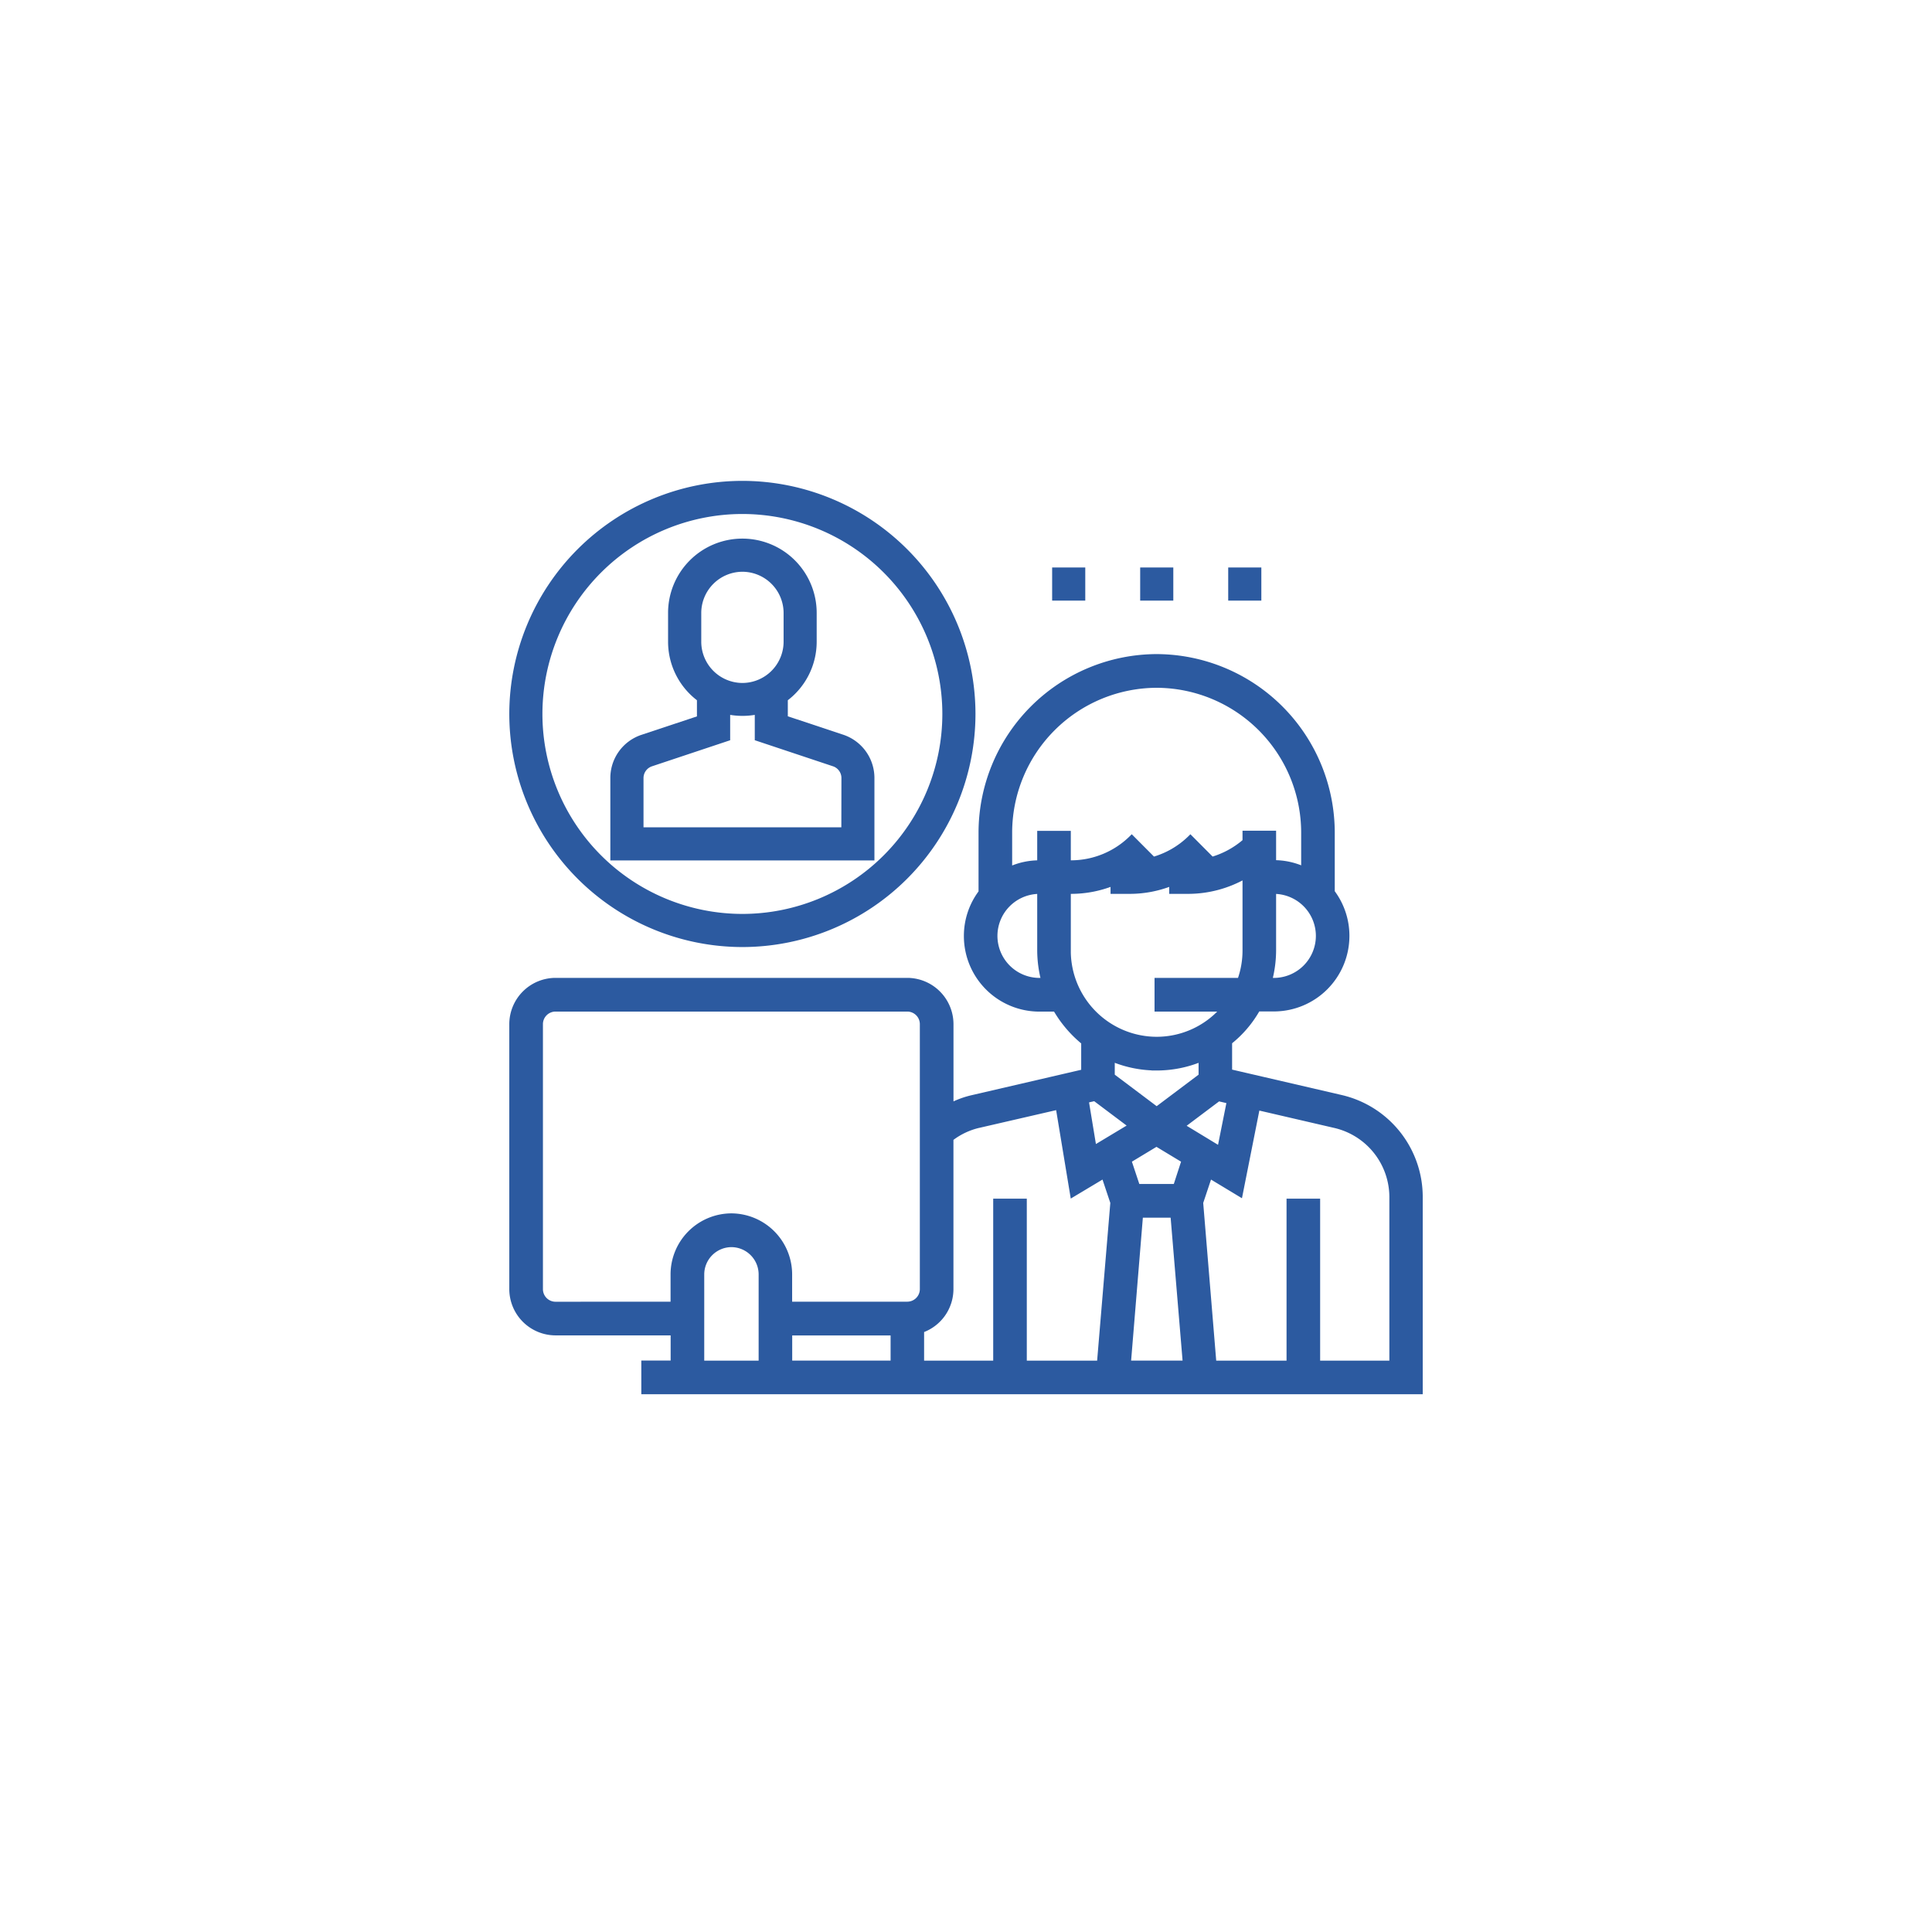 <svg xmlns="http://www.w3.org/2000/svg" xmlns:xlink="http://www.w3.org/1999/xlink" width="136" height="136" viewBox="0 0 136 136">
  <defs>
    <filter id="Path_73549" x="0" y="0" width="136" height="136" filterUnits="userSpaceOnUse">
      <feOffset dy="2" input="SourceAlpha"/>
      <feGaussianBlur stdDeviation="6" result="blur"/>
      <feFlood flood-opacity="0.102"/>
      <feComposite operator="in" in2="blur"/>
      <feComposite in="SourceGraphic"/>
    </filter>
  </defs>
  <g id="ic_happy_clients" transform="translate(19164 7869)">
    <g id="Group_166189" data-name="Group 166189" transform="translate(-20264 -9043)">
      <g transform="matrix(1, 0, 0, 1, 1100, 1174)" filter="url(#Path_73549)">
        <path id="Path_73549-2" data-name="Path 73549" d="M5,0H95a5,5,0,0,1,5,5V95a5,5,0,0,1-5,5H5a5,5,0,0,1-5-5V5A5,5,0,0,1,5,0Z" transform="translate(18 16)" fill="none"/>
      </g>
    </g>
    <g id="_2" data-name="2" transform="translate(-19826 -9034)">
      <g id="Group_166194" data-name="Group 166194" transform="translate(698.001 1199)">
        <g id="Group_166189-2" data-name="Group 166189">
          <g id="Group_161787" data-name="Group 161787">
            <g id="Group_161117" data-name="Group 161117">
              <g id="clients">
                <path id="Path_72700" data-name="Path 72700" d="M-484.6,168.032l-7.819-1.813v-2.046a7.918,7.918,0,0,0,1.974-2.318h1.123a5.17,5.17,0,0,0,5.161-5.181,5.147,5.147,0,0,0-1.032-3.083v-4.157A12.43,12.43,0,0,0-497.581,137a12.43,12.43,0,0,0-12.387,12.434v4.17A5.118,5.118,0,0,0-511,156.686a5.17,5.17,0,0,0,5.161,5.181h1.123a8.519,8.519,0,0,0,1.974,2.318v2.046l-7.819,1.813a6.437,6.437,0,0,0-1.471.531V162.9a3.112,3.112,0,0,0-3.1-3.108H-539.9A3.112,3.112,0,0,0-543,162.9v18.65a3.112,3.112,0,0,0,3.1,3.108h8.258v2.072h-2.065v2.072H-479V175.1A7.216,7.216,0,0,0-484.6,168.032Zm-17.342.13,2.516,1.891-2.542,1.528-.542-3.29Zm3.252,8.211h2.232l.865,10.361h-3.948Zm2.426-2.072h-2.645l-.594-1.787,1.91-1.153,1.91,1.153Zm.529-4.235,2.516-1.891.723.168-.658,3.29Zm6.413-10.271h-.271a8.443,8.443,0,0,0,.271-2.072v-4.145a3.112,3.112,0,0,1,3.1,3.108A3.112,3.112,0,0,1-489.323,159.795Zm-8.258-20.723a10.356,10.356,0,0,1,10.323,10.361v2.513a5,5,0,0,0-2.065-.44v-2.072h-2.064v.583a6.159,6.159,0,0,1-2.49,1.308c.039-.039.09-.078.129-.117l-1.458-1.464a6.055,6.055,0,0,1-2.8,1.58c.039-.039.09-.078.129-.117l-1.458-1.464a6.049,6.049,0,0,1-4.258,1.774h-.181v-2.072h-2.065v2.072a5,5,0,0,0-2.064.44v-2.526A10.356,10.356,0,0,1-497.581,139.072Zm-8.258,20.723a3.112,3.112,0,0,1-3.1-3.108,3.112,3.112,0,0,1,3.1-3.108v4.145a8.446,8.446,0,0,0,.271,2.072Zm2.065-2.072v-4.145h.181a7.994,7.994,0,0,0,2.916-.557v.557h1.213a7.994,7.994,0,0,0,2.916-.557v.557h1.213a8.11,8.11,0,0,0,3.948-1.049v5.194a6.135,6.135,0,0,1-.361,2.072h-5.832v2.072h4.606a6.161,6.161,0,0,1-4.606,2.072A6.207,6.207,0,0,1-503.774,157.723Zm6.194,8.289a8.2,8.2,0,0,0,3.1-.609v1.127l-3.1,2.331-3.1-2.331V165.4A8.2,8.2,0,0,0-497.581,166.012Zm-12.516,4.041,5.561-1.282,1.019,6.165,2.206-1.321.619,1.852-.942,11.268h-5.239v-11.4h-2.065v11.4H-514.1v-2.267a3.1,3.1,0,0,0,2.065-2.914V170.972A5.049,5.049,0,0,1-510.1,170.053Zm-13.29,14.609h7.226v2.072h-7.226ZM-539.9,182.59a1.037,1.037,0,0,1-1.032-1.036V162.9a1.037,1.037,0,0,1,1.032-1.036h24.774A1.037,1.037,0,0,1-514.1,162.9v18.65a1.037,1.037,0,0,1-1.032,1.036h-8.258v-2.072a4.149,4.149,0,0,0-4.129-4.145,4.149,4.149,0,0,0-4.129,4.145v2.072Zm10.323-2.072a2.075,2.075,0,0,1,2.065-2.072,2.074,2.074,0,0,1,2.064,2.072v6.217h-4.129Zm48.516,6.217h-5.161v-11.4h-2.065v11.4h-5.239l-.929-11.268.619-1.852,2.155,1.3,1.213-6.113,5.419,1.256a5.155,5.155,0,0,1,4,5.051v11.631Z" transform="translate(543 -124.806)" fill="#2c5aa0" stroke="#2c5aa0" stroke-width="0.3"/>
                <path id="Path_72701" data-name="Path 72701" d="M-468.71,89.7a3.06,3.06,0,0,0-2.083-2.9l-4.014-1.334V84.152a5.045,5.045,0,0,0,2.032-4.039V78.081A5.079,5.079,0,0,0-477.855,73a5.079,5.079,0,0,0-5.081,5.081v2.032a5.045,5.045,0,0,0,2.032,4.039v1.321l-4.014,1.334A3.048,3.048,0,0,0-487,89.7v5.652h18.29ZM-480.9,78.081a3.057,3.057,0,0,1,3.048-3.048,3.057,3.057,0,0,1,3.048,3.048v2.032a3.057,3.057,0,0,1-3.048,3.048,3.057,3.057,0,0,1-3.048-3.048Zm10.161,15.242h-14.226V89.7a1.022,1.022,0,0,1,.7-.965l5.4-1.8V85.079a5.4,5.4,0,0,0,1.016.1,5.406,5.406,0,0,0,1.016-.1v1.854l5.4,1.8a1.022,1.022,0,0,1,.7.965Z" transform="translate(494.113 -68.935)" fill="#2c5aa0" stroke="#2c5aa0" stroke-width="0.3"/>
                <path id="Path_72702" data-name="Path 72702" d="M-526.742,73.516a16.273,16.273,0,0,0,16.258-16.258A16.273,16.273,0,0,0-526.742,41,16.273,16.273,0,0,0-543,57.258,16.273,16.273,0,0,0-526.742,73.516Zm0-30.484a14.235,14.235,0,0,1,14.226,14.226,14.235,14.235,0,0,1-14.226,14.226,14.235,14.235,0,0,1-14.226-14.226A14.235,14.235,0,0,1-526.742,43.032Z" transform="translate(543 -41)" fill="#2c5aa0" stroke="#2c5aa0" stroke-width="0.3"/>
                <path id="Path_72703" data-name="Path 72703" d="M-247,89h2.032v2.032H-247Z" transform="translate(285.213 -82.903)" fill="#2c5aa0" stroke="#2c5aa0" stroke-width="0.3"/>
                <path id="Path_72704" data-name="Path 72704" d="M-199,89h2.032v2.032H-199Z" transform="translate(243.41 -82.903)" fill="#2c5aa0" stroke="#2c5aa0" stroke-width="0.3"/>
                <path id="Path_72705" data-name="Path 72705" d="M-151,89h2.032v2.032H-151Z" transform="translate(201.607 -82.903)" fill="#2c5aa0" stroke="#2c5aa0" stroke-width="0.3"/>
              </g>
            </g>
          </g>
        </g>
      </g>
    </g>
  </g>
</svg>
